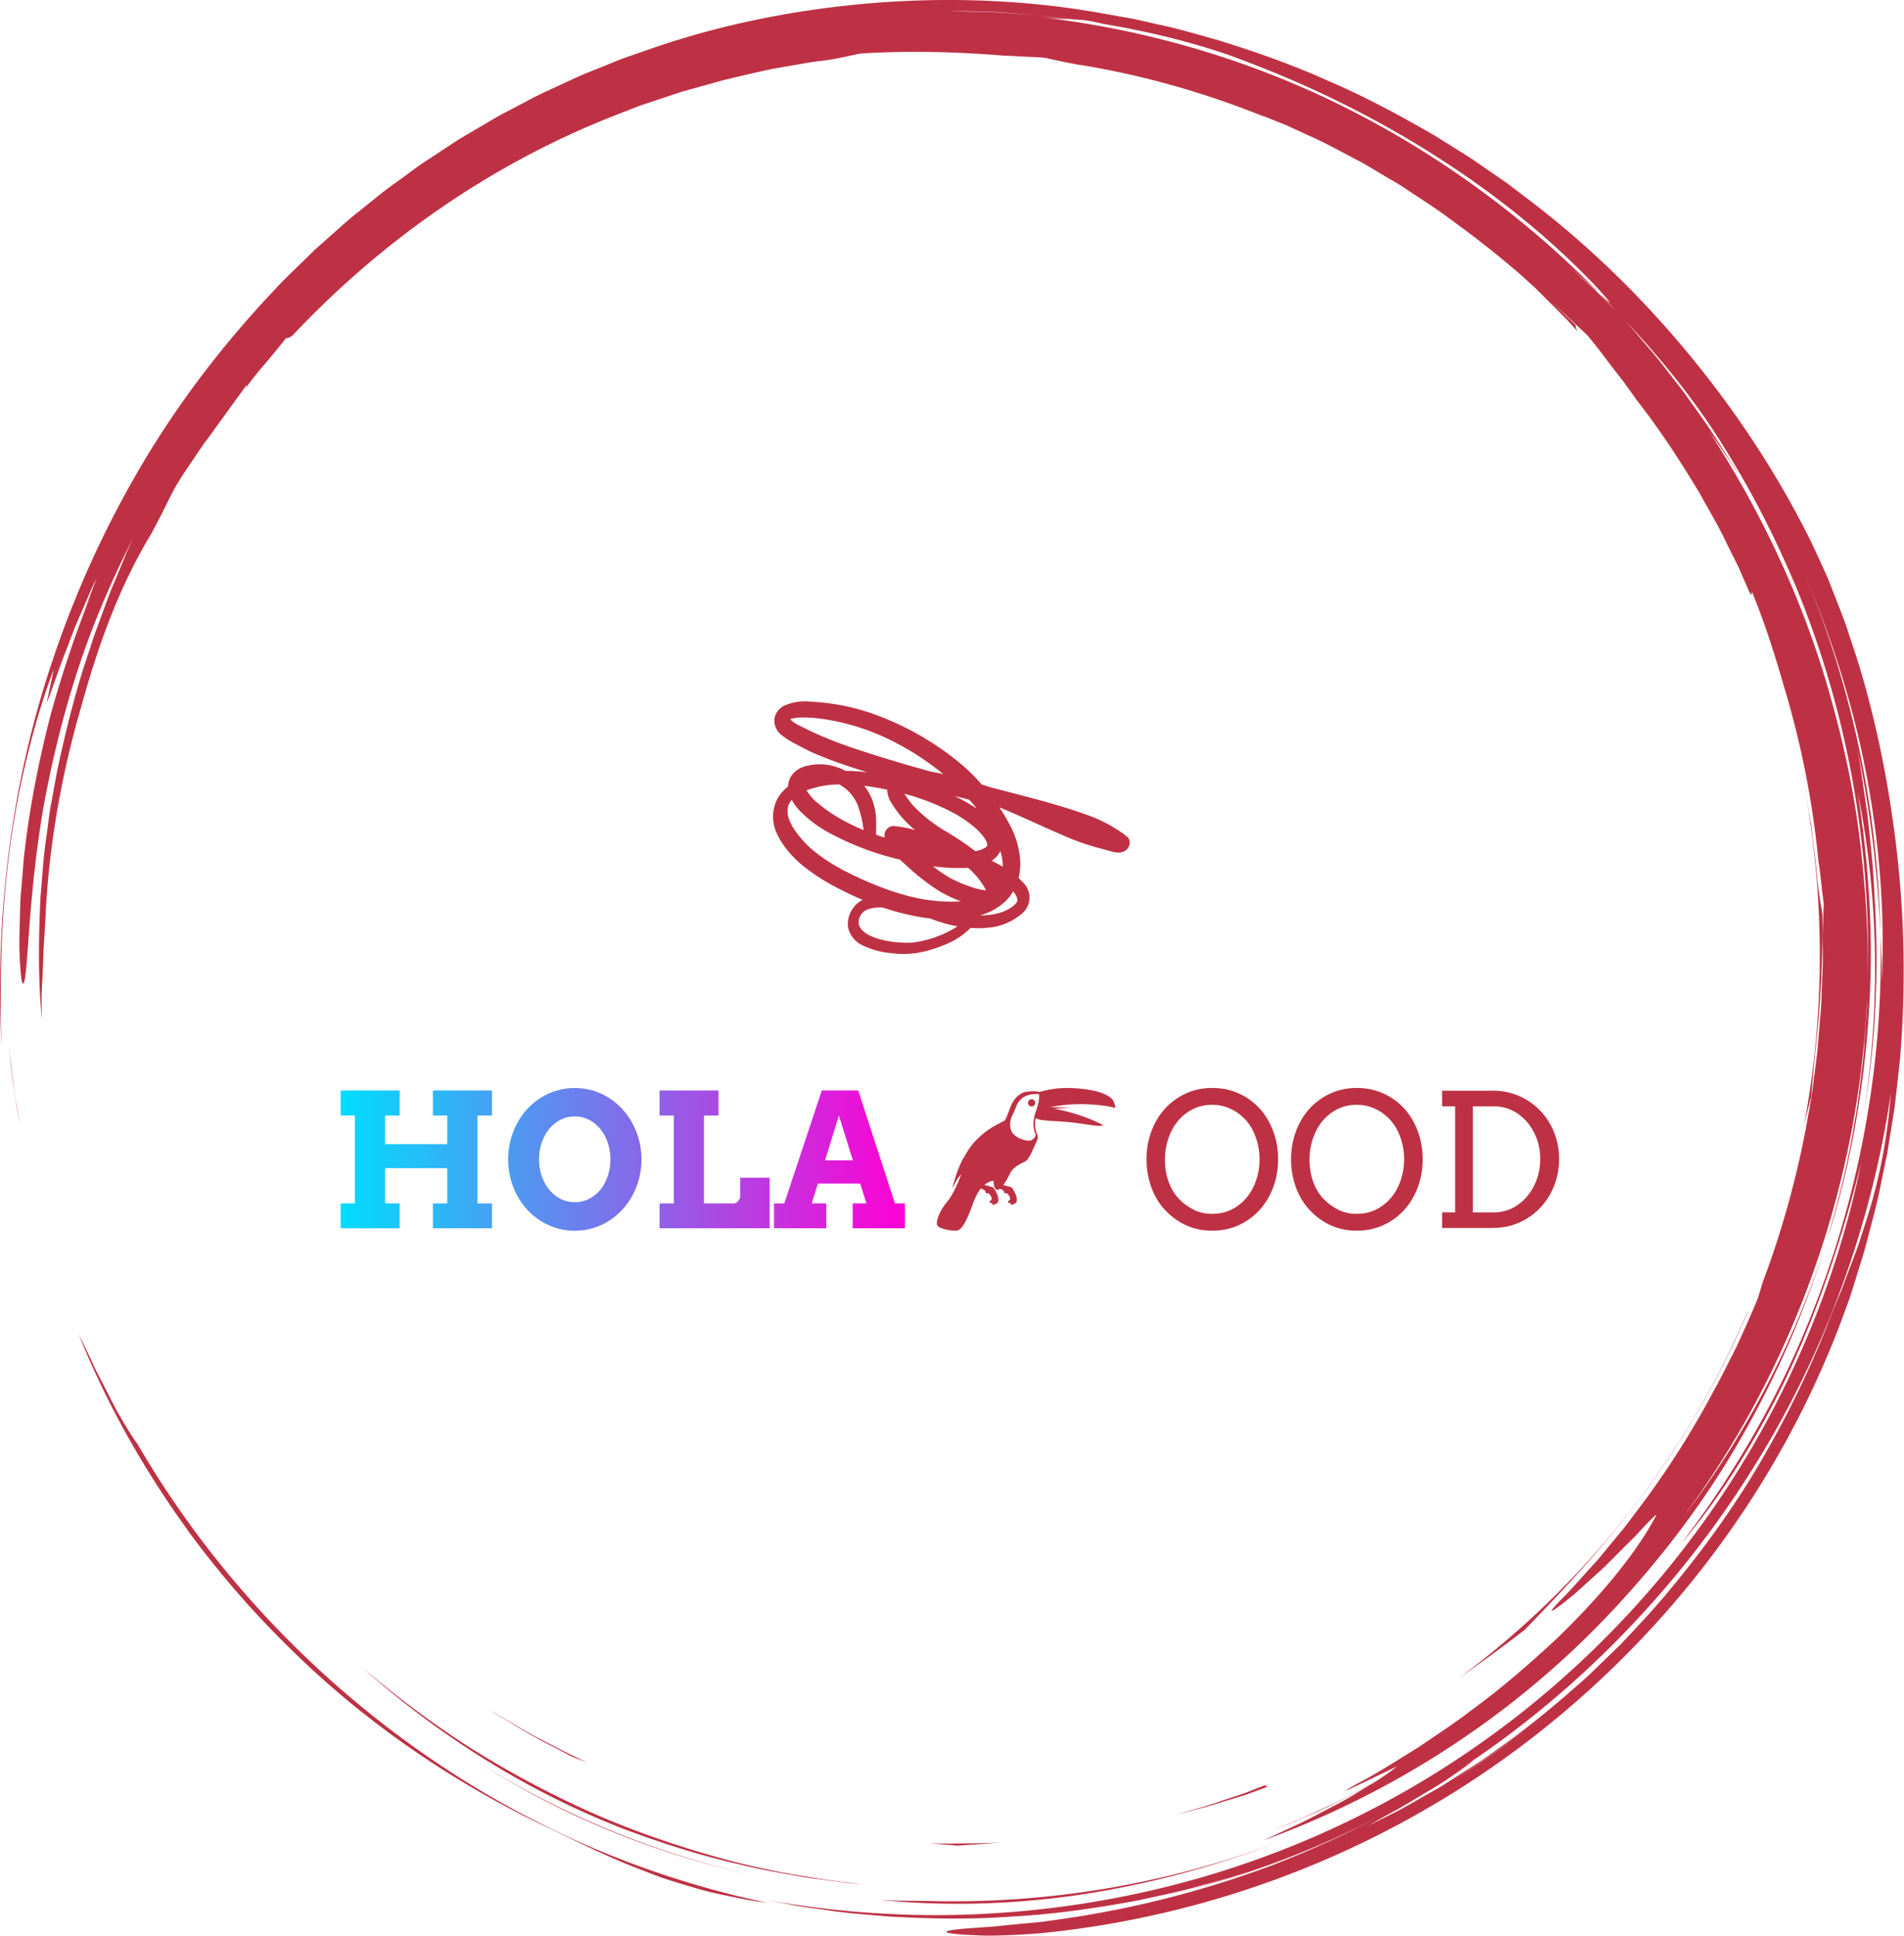 <svg width="235.727" height="239.592" viewBox="0 0 290.625 295.391" class="css-1j8o68f">
  <defs id="SvgjsDefs3181">
    <linearGradient id="SvgjsLinearGradient3192">
      <stop id="SvgjsStop3193" stop-color="#00ddff" offset="0"></stop>
      <stop id="SvgjsStop3194" stop-color="#ff00d4" offset="1"></stop>
    </linearGradient>
  </defs>
  <g id="SvgjsG3182" featurekey="rootContainer" transform="matrix(1.562,0,0,1.562,0.001,0)" fill="#be3144">
    <path xmlns="http://www.w3.org/2000/svg" d="M17.914 148.907zM22.657 154.94a90.586 90.586 0 0 0 5.861 6.251c6.914 6.805 15.159 12.525 24.004 16.851 3.259 1.526 6.265 3.107 9.787 4.468.88.338 1.779.7 2.724 1.026.953.302 1.941.604 2.974.903 1.027.321 2.122.549 3.267.786 1.146.23 2.336.493 3.614.624a91.24 91.24 0 0 1-18.434-5.99 93.833 93.833 0 0 1-16.873-9.842c-10.548-7.727-19.57-17.648-26.16-28.989-.272-.339-.685-.985-1.18-1.808l-.796-1.348-.803-1.551c-.534-1.076-1.149-2.168-1.62-3.226a71.281 71.281 0 0 0-1.326-2.748c2.048 5.101 4.412 9.563 7.059 13.806a93.473 93.473 0 0 0 3.869 5.697c-.192-.259-.392-.511-.583-.771a95.012 95.012 0 0 0 4.6 5.841l.016.02zM18.039 149.078l-.125-.17.125.17zM1.335 106.042l-.483-3.875c.256 2.365.553 5.008 1.096 7.654l-.327-1.879a23.961 23.961 0 0 1-.286-1.9zM85.812 185.575c6.652.673 13.628.472 20.461-.609 6.837-1.077 13.524-2.987 19.741-5.449-11.45 4.503-23.602 6.506-35.49 6.171-1.591-.025-3.159 0-4.712-.113z">
    </path>
    <path xmlns="http://www.w3.org/2000/svg" d="M46.426 171.967l-.259-.165c.087.055.172.111.259.165zM46.167 171.802zM43.653 170.135zM56.077 177.284A83.837 83.837 0 0 0 73.2 183.1c-9.688-2.21-18.805-6.109-26.774-11.133 3.06 1.947 6.277 3.749 9.651 5.317zM177.002 107.094c.098-1.58.296-3.238.346-4.027.594-5.071.77-9.401.745-13.745-.11-.783-.425-2.25-.55-3.918-.153-1.672-.378-3.309-.568-4.924-.289-1.601-.538-3.186-.854-4.74 2.275 11.617 2.237 23.279.144 34.282a94.97 94.97 0 0 1 .737-2.928z">
    </path>
    <path xmlns="http://www.w3.org/2000/svg" d="M.887 83.482c.848-6.9 2.653-13.626 4.37-18.107l-.695 3.28c.429-.961 1.122-3.194 2.067-5.557l.682-1.802.753-1.747c.5-1.131.92-2.203 1.363-3.025-.303.771-.595 1.602-.947 2.436-.345.837-.732 1.687-1.101 2.542l1.514-3.409A111.863 111.863 0 0 0 4.954 69.8c-1.133 4.352-2.029 8.926-2.511 13.032-.14 1.024-.189 2.024-.28 2.978-.067.954-.183 1.864-.192 2.724-.042 1.719-.1 3.224-.071 4.428.105 2.409.25 3.61.459 2.939.411-1.333.403-8.188 1.837-16.767.767-4.276 1.868-8.966 3.362-13.561 1.483-4.599 3.427-9.058 5.44-12.992l-.592 1.292-.545 1.331-1.116 2.691-1.024 2.78-.521 1.402c-.153.476-.308.954-.461 1.434-1.32 3.807-2.307 7.816-3.167 11.857l-.559 3.052c-.205 1.014-.292 2.046-.444 3.067-.318 2.041-.434 4.097-.611 6.129-.199 4.074-.239 8.098.13 11.946-.015-.914-.03-1.726-.017-2.512l.115-2.355c.048-.809.039-1.667.115-2.65.07-.983.134-2.091.19-3.402.391-6.608 1.572-13.15 3.408-19.481 1.75-6.358 3.814-11.957 6.889-17.03l.801-1.526c.542-1.024.993-2.034 1.566-3.064.653-1.13 1.278-1.976 1.784-2.751.521-.767.963-1.441 1.469-2.095l3.682-5.082c.075-.009-.022.185-.2.473a28.962 28.962 0 0 1 1.959-2.49c.755-.875 1.488-1.803 2.109-2.569.146-.007.288-.011.623-.251 8.65-9.197 19.295-16.692 31.291-21.417l2.667-1.039 2.7-.899 1.343-.448 1.36-.38 2.71-.753c1.55-.373 3.12-.751 4.721-1.091l2.437-.426c.819-.141 1.642-.3 2.484-.378 1.674-.201 3.134-.625 3.921-.729 4.369-.249 8.73-.199 13.849.216.397.007 1.015.043 1.732.082.717.041 1.537.061 2.332.134.932.21 1.927.418 2.971.621 6.369.988 12.527 2.754 18.386 5.103l-.007-.028 2.244.894 2.29 1.058c1.571.684 3.11 1.559 4.7 2.383.798.407 1.554.904 2.338 1.354.77.474 1.576.894 2.32 1.412 1.508 1.002 3.037 1.961 4.446 3.032a99.912 99.912 0 0 1 6.6 5.198c.046.042.094.081.14.122l.042.038 1.457 1.322 1.394 1.391 1.395 1.392c.462.467.89.967 1.337 1.449-.216-.35-.208-.491-.2-.63-.689-.66-1.504-1.441-2.309-2.21 1.343 1.222 2.515 2.327 3.477 3.229.371.474.776.94 1.16 1.449l1.186 1.566 1.261 1.629 1.255 1.752c2.226 2.838 4.191 5.874 6.057 8.97.864 1.588 1.817 3.131 2.586 4.774l1.213 2.436 1.092 2.497c.314.533.192.022.231-.068 1.225 2.962 2.21 6.042 3.102 9.146a88.212 88.212 0 0 1 3.408 17.211c.225 1.378.321 2.772.52 4.153l-.123 2.924c-.001 1.103.057 2.206.01 3.311l-.128 3.326c-.016.75-.124 1.569-.187 2.459-.084.888-.128 1.846-.256 2.856l-.412 3.192c-.132 1.119-.387 2.269-.583 3.471a90.635 90.635 0 0 1-4.312 15.482c-.242.826-.427 1.486-.592 1.855-.627 1.501-1.296 2.954-1.942 4.385-.723 1.394-1.386 2.788-2.127 4.108a86.09 86.09 0 0 1-7.949 12.379c-.336.439-.649.885-.987 1.297l-.998 1.206c-.66.779-1.25 1.558-1.876 2.234-1.251 1.352-2.301 2.606-3.286 3.549-1.128 1.178-1.027 1.233-.246.665a35.07 35.07 0 0 0 1.608-1.262l2.122-1.914c.776-.677 1.519-1.441 2.235-2.161.708-.725 1.416-1.386 1.962-1.984 1.101-1.191 1.824-1.926 1.67-1.599-1.777 3.345-5.013 7.471-9.743 12.035-2.413 2.227-5.128 4.647-8.339 6.98-1.566 1.221-3.307 2.338-5.082 3.558-1.834 1.123-3.708 2.353-5.757 3.445-4.484 2.442 3.365-1.475 3.577-1.512a22.87 22.87 0 0 1-2.377 1.64c-1.478.786-2.943 1.597-4.474 2.273-.895.411-1.774.855-2.679 1.239l-2.729 1.122 1.444-.568c2.952-1.173 5.711-2.555 8.202-3.922-.936.566-1.96 1.221-3.082 1.812-1.203.622-2.448 1.302-3.697 1.909l-3.625 1.686c12.968-4.711 24.885-12.507 34.319-22.67 4.723-5.066 8.935-10.631 12.369-16.651a93.904 93.904 0 0 0 8.288-18.999c-3.154 9.93-8.071 19.052-13.981 26.765 10.744-14.507 17.15-32.293 17.999-50.636-.001 1.011-.101 2.018-.168 3.025-.083 1.007-.123 2.018-.241 3.022-.257 2.005-.441 4.021-.827 6.009-.624 4-1.636 7.931-2.782 11.815 2.262-7.021 3.613-14.424 4.145-21.869.554-7.451.092-14.947-1.057-22.211 1.974 9.622 2.301 20.524.619 31.298 1.182-6.949 1.482-14.112 1.028-21.214-.102-2.713-.422-5.407-.685-7.901-.377-2.476-.662-4.762-1.027-6.611 1.445 6.826 2.015 12.648 2.293 18.136-.267-11.977-2.748-24.112-7.62-35.511 2.659 6.191 4.842 12.851 6.175 19.698 1.34 6.84 1.897 13.838 1.58 20.57-.015-.788.018-1.575-.028-2.366l-.107-2.391c.287 10.85-1.384 21.604-4.696 31.717-1.662 5.056-3.715 9.969-6.2 14.644a95.521 95.521 0 0 1-8.56 13.316c3.673-4.29 7.551-10.354 10.646-17.015 3.081-6.675 5.368-13.894 6.941-20.199-2.314 11.322-6.907 22.494-13.571 32.471-6.646 9.985-15.351 18.764-25.423 25.502-10.06 6.759-21.474 11.437-33.187 13.748a94.608 94.608 0 0 1-17.657 1.809 94.462 94.462 0 0 1-17.361-1.515l3.005.571c1.002.19 2.018.295 3.026.445 2.016.324 4.055.446 6.087.633 4.073.229 8.168.306 12.25-.005 4.089-.217 8.152-.827 12.196-1.572 2.006-.456 4.036-.829 6.017-1.414.994-.278 2-.521 2.987-.83l2.955-.958c-1.492.462-3.062 1.074-4.739 1.523l-2.101.618a91.772 91.772 0 0 0 12.91-4.496 89.46 89.46 0 0 0 5.651-2.705 96.653 96.653 0 0 1-10.714 4.872 98.407 98.407 0 0 1-21.66 5.382c-1.11.176-2.122.231-3.029.326l-2.428.24c-1.429.113-2.484.164-3.222.245-1.477.147-1.687.284-1.099.397.587.113 1.971.203 3.673.251 1.697-.01 3.71-.101 5.541-.268 18.397-1.887 35.288-9.107 48.824-19.916 13.545-10.811 23.919-25.172 29.701-41.467.363-.946.642-1.922.944-2.89.293-.971.617-1.932.882-2.912.491-1.97 1.072-3.917 1.448-5.917l.619-2.985.487-3.012.241-1.507.172-1.517.342-3.034c.698-8.114.422-16.315-.812-24.363-.66-4.554-1.82-9.961-3.315-14.777l-1.15-3.484c-.4-1.107-.825-2.151-1.203-3.133l-.557-1.415-.571-1.271-.981-2.124c-3.134-6.359-7.072-12.424-11.682-18.065-4.605-5.643-9.896-10.868-15.861-15.418l-2.244-1.703-2.327-1.608-1.166-.806-1.203-.756-2.417-1.508c-3.295-1.904-6.67-3.739-10.228-5.261-3.521-1.598-7.206-2.895-10.957-4.055-1.895-.52-3.781-1.1-5.724-1.499-.968-.209-1.928-.463-2.907-.638l-2.944-.521C100.363.01 93.04-.285 85.724.265 78.412.83 71.069 2.218 64.028 4.614l-2.635.913c-.881.297-1.73.682-2.597 1.019-.858.359-1.735.673-2.577 1.069l-2.532 1.173c-.852.376-1.675.808-2.496 1.245l-2.469 1.297-2.402 1.412c-.8.472-1.606.933-2.372 1.458l-2.324 1.528c-.782.497-1.506 1.078-2.261 1.612-.741.554-1.51 1.07-2.226 1.654l-2.157 1.737c-.729.565-1.417 1.178-2.103 1.792l-2.063 1.83-1.971 1.919c-.656.639-1.319 1.271-1.93 1.951-5.031 5.298-9.451 11.078-13.066 17.194A99.518 99.518 0 0 0 5.18 64.379C.805 77.299-.45 90.402.134 102.237c-.126-4.872-.147-11.859.753-18.755zm141.132 90.446a96.807 96.807 0 0 0 8.765-6.389c-2.84 2.339-5.758 4.499-8.765 6.389zm40.217-54.282c-.299.901-.552 1.791-.882 2.641l-.957 2.523-.466 1.248-.513 1.231a108.54 108.54 0 0 0-.997 2.501 97.307 97.307 0 0 1-6.587 13.35c-2.521 4.275-5.443 8.281-8.565 12.04-1.542 1.899-3.222 3.66-4.874 5.421l-2.581 2.523c-.847.848-1.774 1.604-2.652 2.404-.736.64-1.478 1.266-2.225 1.882a90.696 90.696 0 0 0 7.896-7.312 89.808 89.808 0 0 1-11.689 10.188c-1.036.722-2.037 1.496-3.113 2.176l-3.247 2.069-3.43 1.949c-1.167.648-2.399 1.224-3.634 1.855a74.206 74.206 0 0 1 2.685-1.508c1.021-.567 2.092-1.237 3.138-1.85 1.054-.601 2.012-1.261 2.808-1.813.796-.552 1.42-1.01 1.745-1.306-.464.315-.936.617-1.406.924a92.477 92.477 0 0 0 1.507-1.015c-.021.023-.065.059-.101.091 10.932-7.466 20.245-17.277 27.223-28.462 7.009-11.175 11.57-23.781 13.46-36.601-.41 5.142-1.352 9.248-2.543 12.851zm-6.654-65.352zm-8.448-12.698a92.37 92.37 0 0 1 7.773 14.352c.25.549.486 1.106.719 1.664 4.963 12.154 7.221 25.192 6.89 38.036.084-4.25-.198-8.498-.669-12.71-.533-4.854-1.518-9.65-2.824-14.341-2.562-9.407-6.723-18.323-12.005-26.451.485.67.996 1.396 1.525 2.166a32.826 32.826 0 0 1 1.59 2.463l-.638-1.109-.689-1.079-1.378-2.156c-.938-1.424-1.955-2.796-2.934-4.192-1.062-1.334-2.069-2.712-3.174-4.011-.836-.953-1.637-1.938-2.485-2.879 2.992 3.155 5.801 6.54 8.299 10.247zM96.886 1.152c1.467.078 2.937.221 4.407.331 1.204.101 2.402.279 3.588.413.356.015.732.039 1.204.092.471.065 1.034.186 1.769.354 5.469.912 10.459 2.283 14.001 3.699 6.798 2.573 13.123 5.774 18.86 9.471 5.739 3.69 10.889 7.887 15.246 12.471 2.008 2.179 1.422 1.704.315.646l1.662 1.764c-.736-.734-1.459-1.478-2.206-2.196l-2.301-2.09c.56.49 1.918 1.663 2.845 2.522-7.389-7.539-16.026-13.799-25.375-18.404-9.356-4.603-19.431-7.446-29.502-8.581 1.618.18 2.412.22 3.168.24-1.085-.127-2.173-.301-3.274-.401-1.479-.097-2.955-.229-4.423-.301l-4.36-.103c1.444-.001 2.907.039 4.376.073z">
    </path>
    <path xmlns="http://www.w3.org/2000/svg" d="M115.942 184.69l.426-.125c-.446.12-.885.252-1.334.366.304-.076.609-.15.908-.241zM160.424 146.151c4.235-5.587 7.977-12.263 10.366-18.014l-.029.006c-6.061 14.322-15.892 26.66-28.16 35.744a159.12 159.12 0 0 0 6.418-4.703c2.698-2.82 7.213-7.406 11.405-13.033zM35.35 162.846c7.172 6.412 15.821 11.992 25.448 15.751 3.754 1.413 7.585 2.651 11.503 3.523 1.944.502 3.929.812 5.899 1.181.987.175 1.987.272 2.979.412.994.129 1.986.275 2.987.333-4.519-.501-9.005-1.251-13.372-2.44-4.364-1.185-8.642-2.65-12.769-4.449a97.4 97.4 0 0 1-11.894-6.314c-3.786-2.408-7.376-5.097-10.781-7.997zM123.877 174.277l-2.219.871-2.266.756c-1.5.54-3.047.944-4.59 1.373 1.551-.39 3.111-.754 4.624-1.254l2.283-.698 2.23-.815c-.086-.044-.594.055-.062-.233zM97.683 179.965c-1.16.099-2.326.09-3.494.102-1.168.014-2.338.039-3.509-.038l1.576.148c.482.031.916.068 1.295.113 1.381-.118 2.752-.151 4.132-.325zM51.441 169.209c1.341.787 2.765 1.48 4.178 2.244.354.194.996.415 1.801.709-1.721-.739-3.37-1.655-5.046-2.505-.83-.441-1.629-.935-2.443-1.395-.812-.464-1.621-.927-2.389-1.445l.937.626.977.584 1.985 1.182z">
    </path>
  </g>
  <g id="SvgjsG3183" featurekey="symbolFeature-0" transform="matrix(15.021,0,0,15.021,106.777,89.669)" fill="#be3144">
    <title xmlns="http://www.w3.org/2000/svg">icon </title>
    <path xmlns="http://www.w3.org/2000/svg" d="M.761,1.331a.185.185,0,0,0,.073.166.615.615,0,0,0,.12.078c.065.035.129.071.197.101a4.517,4.517,0,0,0,.447.165q.055.018.11.034a1.922,1.922,0,0,0-.224-.014l-.004-.002a.553.553,0,0,0-.36-.056l-.007.002c.01.001.005.002-.014.002l-.02.005a.425.425,0,0,0-.049.018.241.241,0,0,0-.081.06.198.198,0,0,0-.049.129A.434.434,0,0,0,.797,2.134a.396.396,0,0,0-.013.359.762.762,0,0,0,.051.094.908.908,0,0,0,.065.089,1.145,1.145,0,0,0,.162.158,2.104,2.104,0,0,0,.377.235q.107.055.218.102l-.014.008a.279.279,0,0,0-.135.265.265.265,0,0,0,.162.195.826.826,0,0,0,.277.073.942.942,0,0,0,.243.001,1.246,1.246,0,0,0,.32-.094.739.739,0,0,0,.244-.163,1.095,1.095,0,0,0,.177-.002.595.595,0,0,0,.332-.133A.213.213,0,0,0,3.279,2.986q-.018-.019-.037-.037a.624.624,0,0,0,.017-.174.89.89,0,0,0-.105-.363,1.5,1.5,0,0,0-.108-.181c.208.084.409.182.615.27a2.513,2.513,0,0,0,.406.146c.045.011.088.025.133.036.052.013.138.016.164-.061a.077.077,0,0,0-.017-.091,1.388,1.388,0,0,0-.413-.224c-.149-.054-.301-.1-.455-.142-.173-.048-.347-.092-.521-.137Q2.914,2.013,2.868,2A1.841,1.841,0,0,0,2.644,1.78a2.935,2.935,0,0,0-.791-.465,2.235,2.235,0,0,0-.717-.157.528.528,0,0,0-.279.042A.184.184,0,0,0,.761,1.331Zm.387.807-.002-.002a.533.533,0,0,1-.059-.077c.021-.008.041-.015.06-.02a.955.955,0,0,1,.192-.037q.041-.003.081-.004c.013.008.026.016.039.025a.53.53,0,0,1,.051.041l.016.016.023.028a.395.395,0,0,1,.069.133,1.081,1.081,0,0,1,.049.221,2.074,2.074,0,0,1-.237-.115,1.634,1.634,0,0,1-.184-.123c-.025-.019-.05-.039-.073-.06l-.017-.016Zm.646.372c0-.061.003-.122-.001-.183a.596.596,0,0,0-.05-.2A.52.52,0,0,0,1.673,2.012q.032.004.064.009.085.013.17.031a.257.257,0,0,0,.048.142,1.142,1.142,0,0,0,.092.128,1.086,1.086,0,0,0,.143.14,1.11,1.11,0,0,0-.218-.041.09.09,0,0,0-.073.037.094.094,0,0,0-.017.08l0.0.001-.048-.016Zm1.041-.038.014.014.015.017a.427.427,0,0,1,.038.051l.011.019c-.004-.008.005.013.007.018l.004.018 0.0.004 0.0.002-.001.005-0.0.001-.001.002-.004.005-0.0.001L2.908,2.637l-.01.007-.022.011-.022.009c.015-.006-.01.003-.011.003a.398.398,0,0,1-.041.009,3.056,3.056,0,0,0-.302-.203A1.474,1.474,0,0,1,2.169,2.211a1.002,1.002,0,0,1-.087-.118,2.363,2.363,0,0,1,.481.186A1.231,1.231,0,0,1,2.836,2.471Zm-.16.376.053-.003.015.013a.779.779,0,0,1,.132.154c.009.014.018.028.026.042l.01.019 0.0.001a.606.606,0,0,1-.171-.042,1.198,1.198,0,0,1-.196-.085,1.447,1.447,0,0,1-.171-.117A1.846,1.846,0,0,0,2.676,2.847Zm.138-.607-.007-.004a1.732,1.732,0,0,0-.214-.121q.074.018.147.037Q2.779,2.194,2.814,2.24Zm-1.328.642c-.049-.026-.119-.065-.176-.102a1.548,1.548,0,0,1-.173-.129c-.026-.022-.05-.046-.074-.071L1.052,2.568l-.015-.016c-.013-.015-.026-.03-.038-.046a.765.765,0,0,1-.056-.082l-.009-.016L.927,2.394A.424.424,0,0,1,.91,2.352a.216.216,0,0,1-.008-.134l.001-.006L.911,2.194l.006-.012C.915,2.187.922,2.174.924,2.172l.013-.017.013.022a.566.566,0,0,0,.074.095,1.279,1.279,0,0,0,.327.236,2.895,2.895,0,0,0,.686.254c.018.017.035.033.053.049a2.308,2.308,0,0,0,.335.264,1.266,1.266,0,0,0,.233.111l-.021.001-.052.002c-.038.001-.075-0-.112-.002A1.78,1.78,0,0,1,2.259,3.162l-.006-.001-.006-.001-.025-.005-.05-.011c-.036-.008-.072-.018-.107-.028-.068-.019-.134-.041-.2-.066A3.376,3.376,0,0,1,1.486,2.882Zm.921.664a1.122,1.122,0,0,1-.173.047c-.02.004-.041.007-.061.01l-.004 0-.008.001-.029.001A1.089,1.089,0,0,1,1.876,3.582a.721.721,0,0,1-.132-.042.24.24,0,0,1-.046-.025.276.276,0,0,1-.044-.035l-.006-.006-.008-.01-.013-.02c.004.006-.005-.013-.006-.017l-.003-.01c.002.008-.001-.008-.001-.011-0-.005-0-.009-0-.014l0-.002 0-.003a.218.218,0,0,1,.006-.03l.001-.002.002-.004.007-.016.007-.013c-.004.008.006-.008.008-.01l.007-.009c-.004.005.005-.004.006-.006l.012-.01.002-.002.002-.001A.233.233,0,0,1,1.704,3.27l.01-.004.017-.005c.011-.003.022-.005.033-.007l.017-.003.011-.001a.622.622,0,0,1,.071-.001,2.506,2.506,0,0,0,.376.096q.05.009.101.014a1.801,1.801,0,0,0,.208.066q.036.008.072.015A.93.93,0,0,1,2.408,3.545Zm.792-.447a.249.249,0,0,1,.021.032l.003.007.005.016.001.004.001.015L3.23,3.177l-.002.008-.004.01L3.222,3.197l-.002.003-.013.016-0.0 0-.005.005a.328.328,0,0,1-.04.031l-.013.008-.02.011c-.014.007-.028.013-.042.019a.501.501,0,0,1-.087.025.7.7,0,0,1-.15.014.636.636,0,0,0,.246-.132.466.466,0,0,0,.092-.114Zm-.12-.327c.002.014.003.028.003.042l.001.02c-.037-.022-.075-.042-.113-.062a.249.249,0,0,0,.074-.073l.014-.025c.006.022.012.044.016.066l.002.012ZM.992,1.321l.025-.002.033-.001c.023-0.0.046.001.069.002.034.002.068.005.102.009a2.298,2.298,0,0,1,.802.262c.052.027.126.07.184.107.065.041.128.085.189.132q.041.031.081.064c-.038-.009-.076-.018-.115-.023-.249-.068-.496-.141-.74-.222a4.267,4.267,0,0,1-.444-.169c-.054-.025-.108-.052-.161-.078l-.008-.004L.998,1.393l-.031-.019A.281.281,0,0,1,.938,1.352L.93,1.345.923,1.336l0-0.0.004-.002.006-.002A.349.349,0,0,1,.992,1.321Z" fill="#be3144">
    </path>
  </g>
  <g id="SvgjsG3184" featurekey="nameLeftFeature-0" transform="matrix(1.42,0,0,1.42,50.433,159.012)" fill="url(#SvgjsLinearGradient3192)">
    <path d="M11.016 5.195 l6.348 0 l0 2.686 l-1.562 0 l0 9.443 l1.562 0 l0 2.676 l-6.348 0 l0 -2.676 l1.543 0 l0 -3.789 l-6.68 0 l0 3.789 l1.562 0 l0 2.676 l-6.338 0 l0 -2.676 l1.533 0 l0 -9.443 l-1.533 0 l0 -2.686 l6.338 0 l0 2.686 l-1.562 0 l0 3.076 l6.68 0 l0 -3.076 l-1.543 0 l0 -2.686 z M26.26 20.264 q-1.006 0 -1.924 -0.273 t-1.714 -0.771 t-1.445 -1.196 t-1.108 -1.553 t-0.713 -1.831 t-0.254 -2.041 t0.254 -2.046 t0.713 -1.836 t1.108 -1.553 t1.445 -1.196 t1.714 -0.771 t1.924 -0.273 t1.929 0.273 t1.719 0.771 t1.445 1.196 t1.113 1.553 t0.718 1.836 t0.254 2.046 q0 1.055 -0.254 2.036 t-0.718 1.836 t-1.113 1.553 t-1.445 1.196 t-1.719 0.771 t-1.929 0.273 z M26.26 17.197 q0.85 0 1.558 -0.366 t1.216 -0.996 t0.786 -1.465 t0.278 -1.772 q0 -0.947 -0.283 -1.787 t-0.796 -1.47 t-1.216 -0.996 t-1.543 -0.366 t-1.543 0.366 t-1.211 0.996 t-0.796 1.47 t-0.288 1.787 q0 0.938 0.288 1.772 t0.796 1.465 t1.211 0.996 t1.543 0.366 z M35.381 5.195 l6.338 0 l0 2.686 l-1.562 0 l0 9.443 l3.223 0 q0.127 0 0.249 -0.073 t0.215 -0.19 t0.151 -0.254 t0.059 -0.264 l0 -1.982 l3.164 0 l0 5.439 l-11.836 0 l0 -2.676 l1.533 0 l0 -9.443 l-1.533 0 l0 -2.686 z M56.143 17.324 l1.475 0 l-0.664 -2.129 l-4.551 0 l-0.664 2.129 l1.562 0 l0 2.676 l-5.615 0 l0 -2.676 l1.103 0 l4.033 -12.129 l3.916 0 l3.945 12.129 l1.074 0 l0 2.676 l-5.615 0 l0 -2.676 z M53.174 12.695 l2.988 0 l-1.504 -4.814 z"></path>
  </g>
  <g id="SvgjsG3185" featurekey="inlineSymbolFeature-0" transform="matrix(0.303,0,0,0.303,141.485,161.739)" fill="#be3144">
    <title xmlns="http://www.w3.org/2000/svg">Tucan-2 </title>
    <desc xmlns="http://www.w3.org/2000/svg">Created with Sketch. </desc>
    <g xmlns="http://www.w3.org/2000/svg" stroke="none" stroke-width="1" fill="none" fill-rule="evenodd">
      <path d="M64.19,24.541 C73.316,26.142 83.021,29.632 88.849,32.834 C86.751,34.084 77.501,31.378 66.183,30.864 C58.966,30.537 56.344,30.152 54.812,29.296 C54.462,30.947 54.305,32.557 54.558,34.029 C55.344,38.617 56.702,37.868 55.201,41.089 C53.701,44.309 51.543,50.154 49.35,51.157 C47.158,52.159 43.372,54.047 42.083,56.713 C41.32,58.29 39.933,60.992 38.503,62.951 C40.284,63.473 42.439,63.928 42.837,64.328 C43.418,64.913 44.939,67.839 45.123,68.881 C45.307,69.923 45.672,71.621 44.245,72.316 C43.576,72.642 42.487,73.244 42.105,72.516 C41.723,71.788 42.475,71.838 42.908,71.37 C42.081,71.787 41.334,72.461 40.946,71.716 C40.782,71.402 41.008,70.882 41.242,70.807 C42.255,70.484 41.939,69.321 41.494,68.505 C40.727,67.096 40.094,66.965 39.464,67.076 C38.833,67.187 38.872,66.642 38.765,66.034 C38.695,65.636 37.655,65.26 36.836,64.803 C36.426,65.128 36.033,65.322 35.672,65.335 C34.307,65.387 33.601,63.862 33.553,60.761 C31.874,61.017 30.339,61.72 28.947,62.871 C30.773,63.427 33.133,63.907 33.551,64.328 C34.132,64.913 35.653,67.839 35.837,68.881 C36.021,69.923 36.387,71.621 34.959,72.316 C34.29,72.642 33.201,73.244 32.819,72.516 C32.437,71.788 33.189,71.838 33.622,71.37 C32.795,71.787 32.049,72.461 31.66,71.716 C31.496,71.402 31.722,70.882 31.956,70.807 C32.969,70.484 32.653,69.321 32.208,68.505 C31.441,67.096 30.808,66.965 30.178,67.076 C29.547,67.187 29.587,66.642 29.479,66.034 C29.4,65.581 28.063,65.156 27.226,64.609 C25.695,66.463 24.373,68.969 23.259,72.128 C19.608,82.483 17.296,85.23 15.588,85.793 C13.879,86.355 6.654,85.254 5.345,83.428 C4.037,81.602 6.625,75.522 10.106,71.469 C12.426,68.767 14.817,64.133 17.281,57.568 C15.922,58.76 14.468,61.088 12.92,64.551 C13.25,61.993 15.85,53.621 18.322,49.507 C20.794,45.394 21.926,42.85 27.048,38.188 C32.171,33.526 38.568,30.927 39.168,30.476 C39.769,30.025 41.391,25.461 42.181,23.39 C42.971,21.32 45.632,16.377 50.591,15.913 C52.956,15.692 54.509,15.471 56.715,16.104 C62.349,14.375 68.427,13.61 76.516,14.329 C86.942,15.255 90.44,17.461 92.436,18.876 C93.767,19.819 94.621,21.571 95,24.131 C91.177,23.11 86.375,22.486 80.595,22.259 C74.295,22.011 67.784,22.538 62.002,23.722 L72.61,23.941 L64.19,24.541 Z M56.523,17.187 C50.689,16.745 46.733,18.788 44.997,23.35 C43.26,27.913 42.641,28.213 42.22,30.037 C41.799,31.861 41.417,35.221 43.9,37.594 C46.384,39.967 50.709,40.804 51.776,40.629 C52.843,40.454 55.462,38.898 54.547,36.906 C53.631,34.915 53.322,31.989 54.154,28.386 C54.986,24.784 56.783,21.868 56.523,17.187 Z M52.346,23.335 C51.366,23.109 50.755,22.131 50.982,21.151 C51.208,20.171 52.186,19.56 53.165,19.786 C54.145,20.012 54.756,20.99 54.53,21.97 C54.304,22.95 53.326,23.561 52.346,23.335 Z" fill="#be3144"></path>
    </g>
  </g>
  <g id="SvgjsG3186" featurekey="nameRightFeature-0" transform="matrix(1.415,0,0,1.415,174.005,159.062)" fill="#be3144">
    <path d="M7.803 20.293 q-1.533 0 -2.803 -0.571 t-2.266 -1.626 t-1.514 -2.5 t-0.518 -2.998 q0 -1.602 0.522 -3.008 t1.465 -2.446 t2.246 -1.641 t2.866 -0.601 q1.572 0 2.881 0.601 t2.246 1.641 t1.455 2.446 t0.518 3.008 t-0.522 3.003 t-1.465 2.446 t-2.246 1.645 t-2.866 0.601 z M7.803 18.477 q1.162 0 2.104 -0.479 t1.606 -1.284 t1.025 -1.87 t0.361 -2.246 q0 -1.211 -0.396 -2.339 t-1.103 -1.909 t-1.645 -1.206 t-1.953 -0.425 q-1.162 0 -2.109 0.479 t-1.611 1.284 t-1.025 1.875 t-0.361 2.241 q0 1.367 0.4 2.437 t1.06 1.777 t1.572 1.187 t2.075 0.479 z M23.398 20.293 q-1.533 0 -2.803 -0.571 t-2.266 -1.626 t-1.514 -2.5 t-0.518 -2.998 q0 -1.602 0.522 -3.008 t1.465 -2.446 t2.246 -1.641 t2.866 -0.601 q1.572 0 2.881 0.601 t2.246 1.641 t1.455 2.446 t0.518 3.008 t-0.522 3.003 t-1.465 2.446 t-2.246 1.645 t-2.866 0.601 z M23.398 18.477 q1.162 0 2.104 -0.479 t1.606 -1.284 t1.025 -1.87 t0.361 -2.246 q0 -1.211 -0.396 -2.339 t-1.103 -1.909 t-1.645 -1.206 t-1.953 -0.425 q-1.162 0 -2.109 0.479 t-1.611 1.284 t-1.025 1.875 t-0.361 2.241 q0 1.367 0.4 2.437 t1.06 1.777 t1.572 1.187 t2.075 0.479 z M32.588 5.195 l5.508 0 q1.016 0 1.934 0.264 t1.709 0.742 t1.435 1.147 t1.099 1.489 t0.698 1.763 t0.244 1.958 q0 1.035 -0.244 1.982 t-0.698 1.777 t-1.099 1.509 t-1.435 1.162 t-1.709 0.747 t-1.934 0.264 l-5.508 0 l0 -1.68 l1.406 0 l0 -11.436 l-1.406 0 l0 -1.69 z M35.908 6.885 l0 11.436 l2.305 0 q1.025 0 1.929 -0.449 t1.577 -1.226 t1.065 -1.826 t0.391 -2.261 q0 -1.191 -0.391 -2.227 t-1.065 -1.802 t-1.577 -1.206 t-1.929 -0.439 l-2.305 0 z"></path>
  </g>
</svg>
